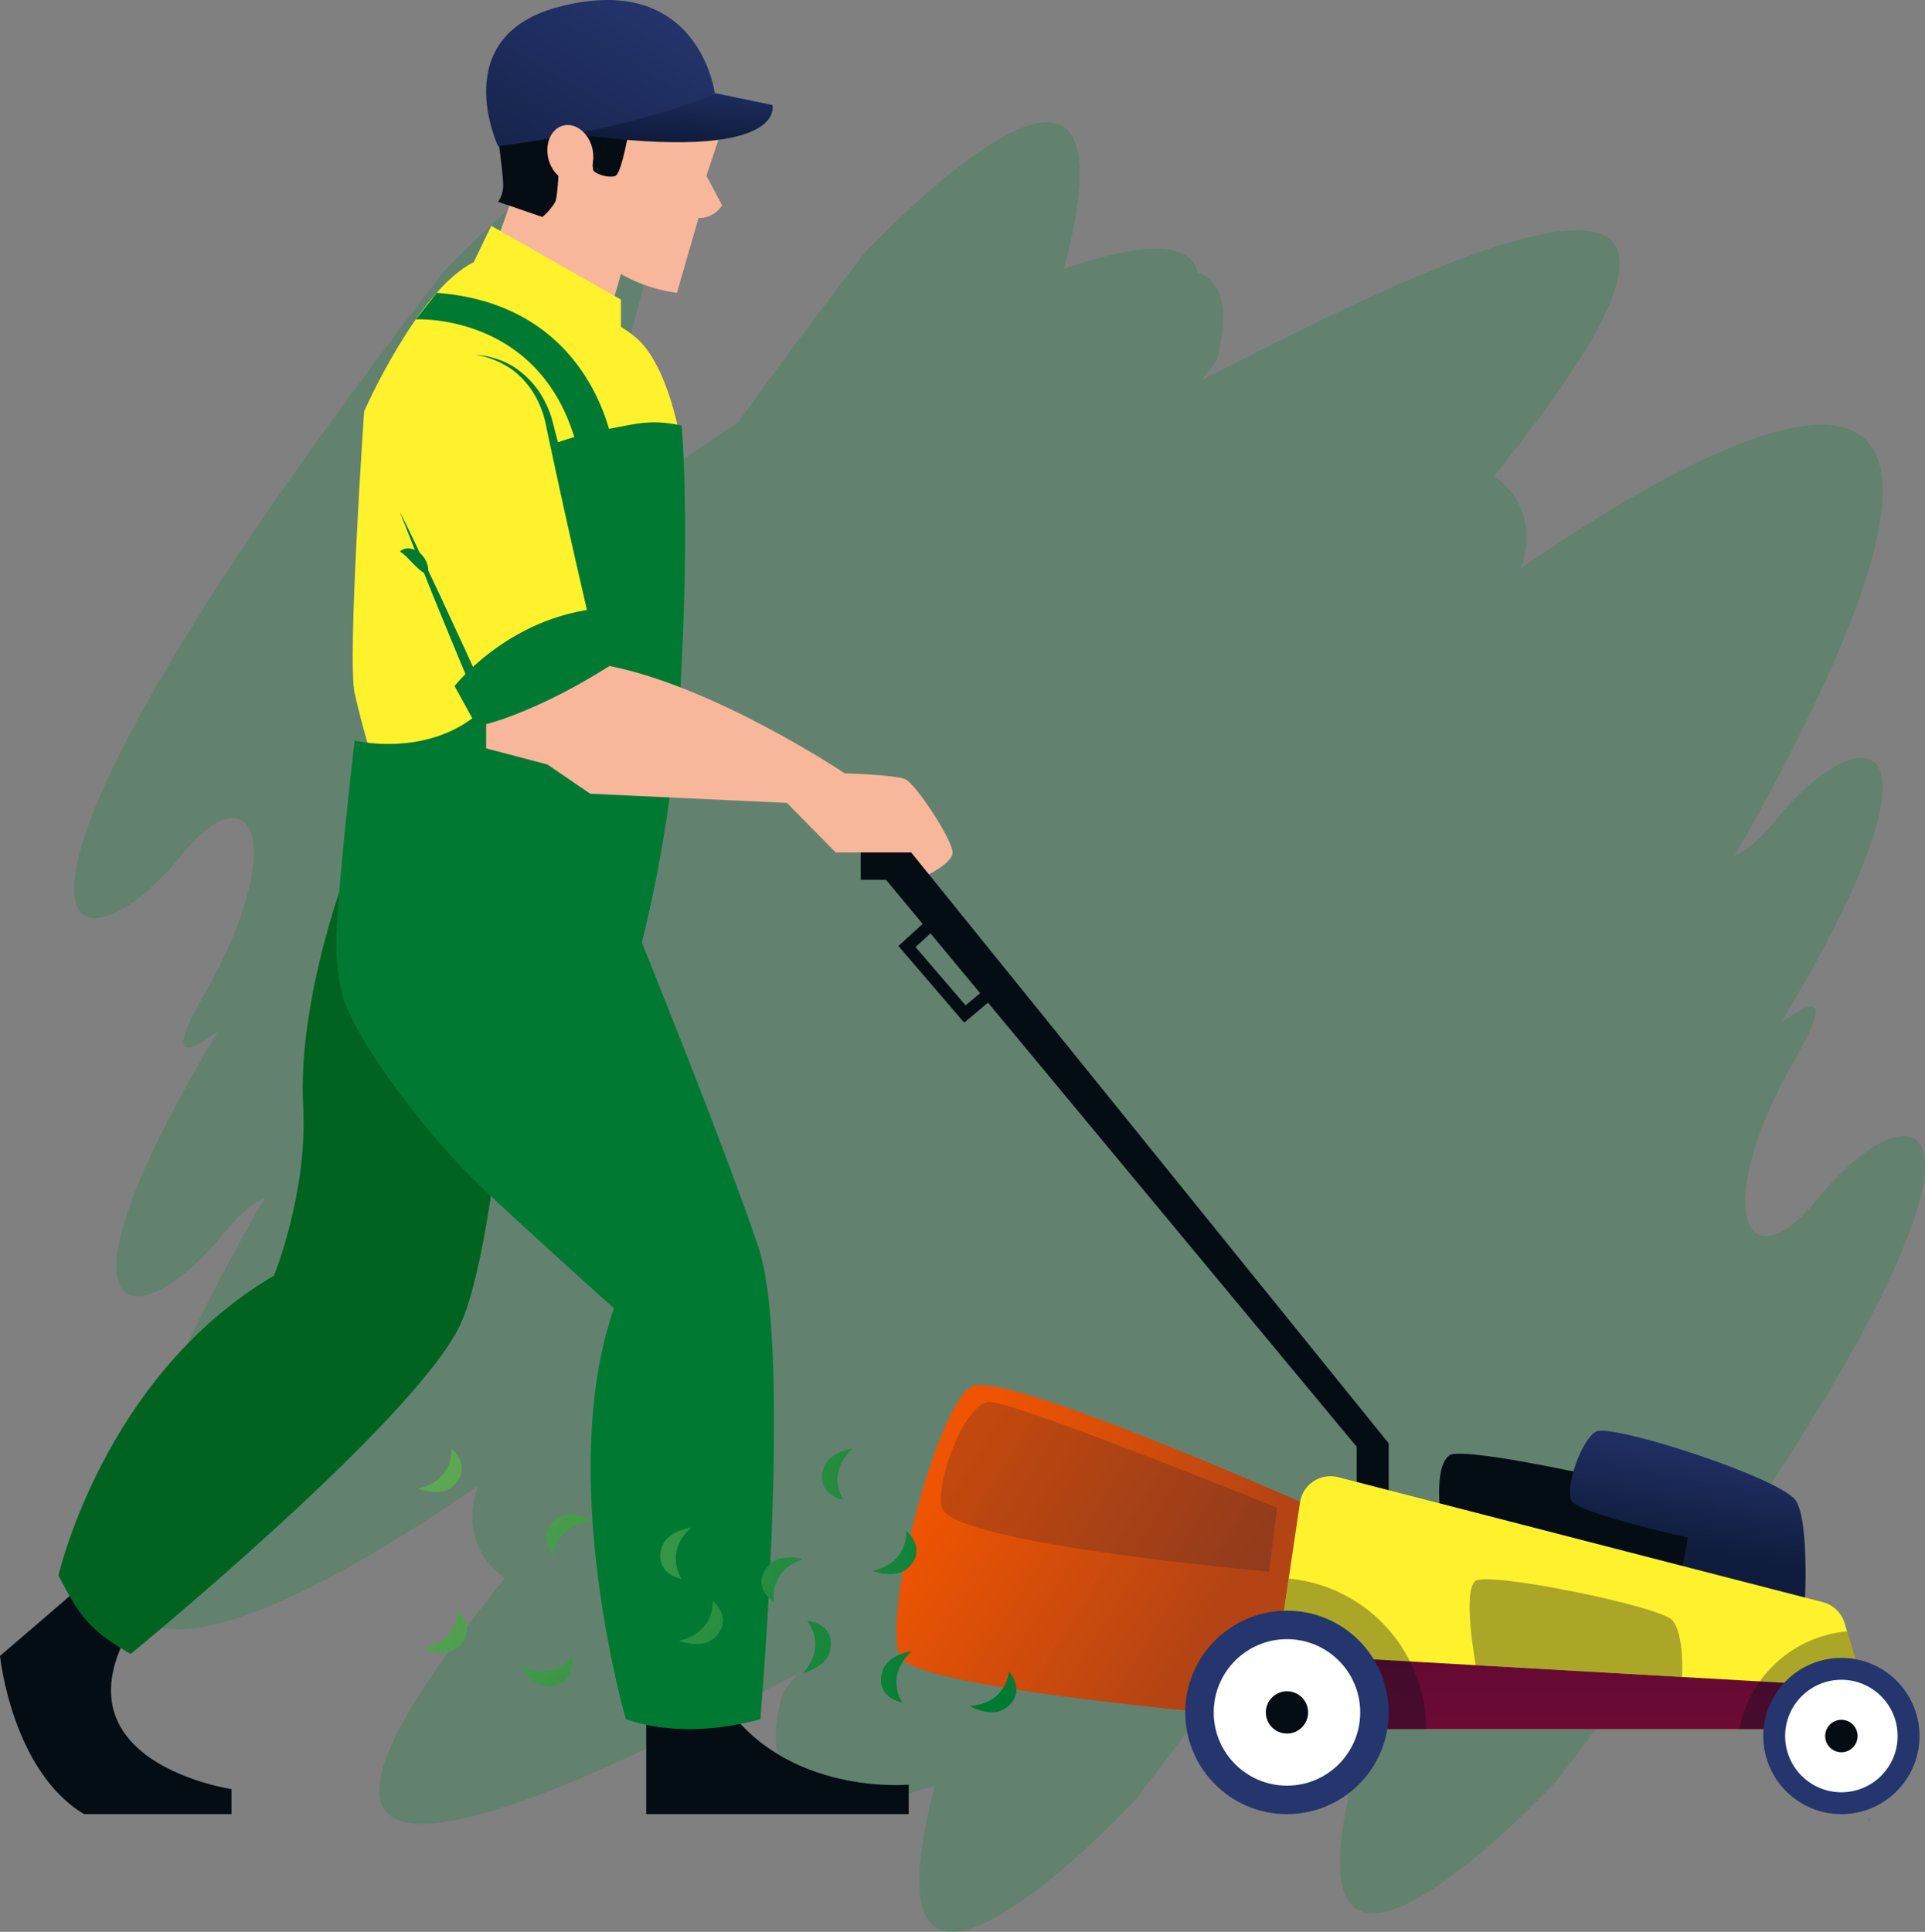<svg id="Component_8_1" data-name="Component 8 – 1" xmlns="http://www.w3.org/2000/svg" xmlns:xlink="http://www.w3.org/1999/xlink" width="279.769" height="280.752" viewBox="0 0 279.769 280.752">
  <rect x="0" y="0" width="279.769" height="280.752" fill="#808080" stroke="none"/>
  <defs>
    <linearGradient id="linear-gradient" x1="0.738" y1="0.579" x2="0.015" y2="0.284" gradientUnits="objectBoundingBox">
      <stop offset="0" stop-color="#f8b79b"/>
      <stop offset="0.99" stop-color="#f8b79b"/>
    </linearGradient>
    <linearGradient id="linear-gradient-2" x1="-0.203" y1="1.27" x2="0.777" y2="0.172" gradientUnits="objectBoundingBox">
      <stop offset="0" stop-color="#0f1c3d"/>
      <stop offset="1" stop-color="#25356d"/>
    </linearGradient>
    <linearGradient id="linear-gradient-3" x1="0.489" y1="0.692" x2="0.792" y2="-0.39" xlink:href="#linear-gradient-2"/>
    <linearGradient id="linear-gradient-4" x1="2.384" y1="1.307" x2="-1.204" y2="-0.229" xlink:href="#linear-gradient"/>
    <linearGradient id="linear-gradient-5" x1="0.418" y1="0.372" x2="0.102" y2="-0.437" xlink:href="#linear-gradient"/>
    <linearGradient id="linear-gradient-6" x1="0.721" y1="0.693" x2="0.109" y2="0.408" gradientUnits="objectBoundingBox">
      <stop offset="0" stop-color="#b44414"/>
      <stop offset="1" stop-color="#ee5402"/>
    </linearGradient>
    <linearGradient id="linear-gradient-7" x1="0.499" y1="0.635" x2="0.657" y2="-0.029" xlink:href="#linear-gradient-2"/>
    <linearGradient id="linear-gradient-8" x1="0.559" y1="-3.033" x2="0.488" y2="1.555" gradientUnits="objectBoundingBox">
      <stop offset="0" stop-color="#4d0628"/>
      <stop offset="1" stop-color="#6f0b37"/>
    </linearGradient>
    <linearGradient id="linear-gradient-9" x1="-9.156" y1="-4.395" x2="4.981" y2="2.687" gradientUnits="objectBoundingBox">
      <stop offset="0" stop-color="#6fb059"/>
      <stop offset="1" stop-color="#007a33"/>
    </linearGradient>
    <linearGradient id="linear-gradient-10" x1="-16.074" y1="-4.2" x2="5.124" y2="1.935" xlink:href="#linear-gradient-9"/>
    <linearGradient id="linear-gradient-11" x1="-7.667" y1="-3.956" x2="5.733" y2="3.399" xlink:href="#linear-gradient-9"/>
    <linearGradient id="linear-gradient-12" x1="-9.456" y1="-2.848" x2="9.602" y2="3.371" xlink:href="#linear-gradient-9"/>
    <linearGradient id="linear-gradient-13" x1="-10.398" y1="-5.456" x2="3.002" y2="1.901" xlink:href="#linear-gradient-9"/>
    <linearGradient id="linear-gradient-14" x1="-12.415" y1="-3.813" x2="6.64" y2="2.405" xlink:href="#linear-gradient-9"/>
    <linearGradient id="linear-gradient-15" x1="-3.12" y1="-1.603" x2="9.87" y2="5.952" xlink:href="#linear-gradient-9"/>
    <linearGradient id="linear-gradient-16" x1="-4.451" y1="-4.375" x2="6.895" y2="6.342" xlink:href="#linear-gradient-9"/>
    <linearGradient id="linear-gradient-17" x1="-4.186" y1="-2.421" x2="8.306" y2="5.469" xlink:href="#linear-gradient-9"/>
    <linearGradient id="linear-gradient-18" x1="-1.624" y1="-0.639" x2="11.776" y2="6.716" xlink:href="#linear-gradient-9"/>
    <linearGradient id="linear-gradient-19" x1="-16.649" y1="-5.195" x2="2.404" y2="1.022" xlink:href="#linear-gradient-9"/>
    <linearGradient id="linear-gradient-20" x1="-12.619" y1="-7.639" x2="-0.008" y2="0.158" xlink:href="#linear-gradient-9"/>
  </defs>
  <path id="Path_1138" data-name="Path 1138" d="M539.01,459.909c-10.162,12.412-15.611,1.343-2.919-20.8,4.846-8.45,3.075-8.929-2.182-5.048,26.4-43.79,11.91-45.138-1.054-29.1-2.161,2.637-4.105,4.211-5.711,4.847,4.059-6.969,7.985-14.355,11.7-22.138,28.771-60.3-11.687-41.163-42.7-19.665,1.968-6,.069-10.532-3.922-13.383q1.168-1.478,2.376-3.009c47.21-59.736-23.908-21.479-44.863-10.976q1.072-1.384,2.141-2.761c1.994-7.374.785-11.578-2.728-12.879-1.236-4.984-9.325-3.952-19.445-.5,12.312-46.565-29.025-2.238-29.025-2.238-6.917,8.946-13.021,17.139-18.394,24.629-16.829,10.553-25.235,23.145-13.854-19.254,12.7-47.3-28.908-2.683-28.908-2.683-74.685,96.606-54.957,105.663-37.869,84.531,10.162-12.412,15.61-1.342,2.916,20.8-4.847,8.449-3.074,8.929,2.182,5.049-26.4,43.79-11.911,45.138,1.056,29.1,2.158-2.637,4.1-4.211,5.708-4.846-4.058,6.969-7.984,14.354-11.7,22.138-28.77,60.3,11.687,41.164,42.694,19.664-1.967,6-.07,10.532,3.922,13.382q-1.165,1.478-2.376,3.009c-47.208,59.737,23.909,21.48,44.865,10.977q-1.072,1.385-2.142,2.761c-1.993,7.373-.785,11.578,2.728,12.878,1.237,4.984,9.325,3.953,19.447.5-12.312,46.565,29.024,2.238,29.024,2.238,6.917-8.945,13.021-17.139,18.395-24.629,16.827-10.554,25.234-23.145,13.854,19.254-12.695,47.3,28.907,2.683,28.907,2.683C575.825,447.835,556.1,438.776,539.01,459.909Z" transform="translate(-275.069 -285.435)" fill="#008838" opacity="0.238"/>
  <g id="Group_207" data-name="Group 207">
    <g id="Group_206" data-name="Group 206">
      <g id="Group_204" data-name="Group 204">
        <g id="Group_198" data-name="Group 198">
          <path id="Path_927" data-name="Path 927" d="M180.344,264.765c-.652.632-12.884,11.109-12.884,11.109s1.692,16.646,12.213,22.993h21.433v-3.638s-26.044-3.845-14.615-23.477Z" transform="translate(-167.46 -35.219)" fill="#040d14"/>
          <path id="Path_928" data-name="Path 928" d="M240.758,196.023l-24.069,3.952c-2.43,4.831-9.284,24.085-8.449,39.339C208.922,251.776,204,263.9,204,263.9c-24.724,14.524-31.328,43.588-31.328,43.588,2.988,5.7,4.322,7.9,10.5,11.395,0,0,41.2-33.753,47.852-47.759S240.758,196.023,240.758,196.023Z" transform="translate(-164.178 -78.518)" fill="#006320"/>
          <path id="Path_929" data-name="Path 929" d="M201.941,220.117s-1.648-5.219-2.746-10.162S200.569,169,200.569,169s7.69-17.577,15.929-21.7c0,0,20.048,6.865,24.442,11.809s5.767,15.1,5.767,15.1l-6.042,45.9Z" transform="translate(-147.648 -109.203)" fill="#fff22d"/>
          <path id="Path_930" data-name="Path 930" d="M242.146,148.817l1.715-5.141s-1.715-18.7-16.848-18.7-14.279,12.708-14.279,12.708l.857,15.277-1.713,4.855,16.276,10.708,1.571-5.426a22.439,22.439,0,0,0,8.138,2.733L241,154.955a3.885,3.885,0,0,0,3.426-1.855Z" transform="translate(-139.482 -123.273)" fill="url(#linear-gradient)"/>
          <path id="Path_931" data-name="Path 931" d="M211.986,147.3l6.43,2.207A8.669,8.669,0,0,0,220.3,147.3c.4-.945.593-6.666.593-6.666l4.921.223a4.563,4.563,0,0,0,0,1.848c.243.517,2.093,1.17,3.167.856,1.2-.349,2.588-10.18,2.588-10.18L211.7,136.043s1.084,7.519,1.02,8.958A4.27,4.27,0,0,1,211.986,147.3Z" transform="translate(-139.591 -117.973)" fill="#040d14"/>
          <g id="Group_197" data-name="Group 197" transform="translate(70.654)">
            <path id="Path_932" data-name="Path 932" d="M212.55,145.189s22.911-2.911,31.488-7.727c0,0-2.29-17.854-22.636-12.547C204.982,129.2,212.55,145.189,212.55,145.189Z" transform="translate(-210.809 -123.929)" fill="url(#linear-gradient-2)"/>
            <path id="Path_933" data-name="Path 933" d="M247.424,133.963s2.339,8.451-28.688,4.226c0,0,14.025-2.836,20.308-5.957Z" transform="translate(-205.816 -118.7)" fill="url(#linear-gradient-3)"/>
            <ellipse id="Ellipse_8" data-name="Ellipse 8" cx="3.28" cy="4.18" rx="3.28" ry="4.18" transform="translate(8.035 19.041) rotate(-14.076)" fill="url(#linear-gradient-4)"/>
          </g>
          <path id="Path_934" data-name="Path 934" d="M209.7,149.348l2.546-5.279,18.846,10.708V162.2S215.151,156.482,209.7,149.348Z" transform="translate(-140.852 -111.244)" fill="#fff22d"/>
          <path id="Path_935" data-name="Path 935" d="M225.083,277.284v14.679h38.148v-4.287s-17.807,1.689-26.9-11.95Z" transform="translate(-131.164 -28.315)" fill="#040d14"/>
          <path id="Path_936" data-name="Path 936" d="M258.758,288.661c-4.968-14.689-16.913-44.175-16.913-44.175a207.526,207.526,0,0,0,5.767-40.221c1.143-23.273,0-34.925,0-34.925-4.477-1-6.723-.222-10.549.466-1.764-6.084-7.488-18.44-25.037-19.767L209,153.9s17.461-.975,23.017,17.1c-1.8.526-2.895.958-2.895.958s1.185,16.511-5.682,31.889S200.1,215.1,200.1,215.1s-2.205,18.677-2.572,27.19a31.651,31.651,0,0,0,.931,10.319c1.617,5.16,10.589,18.683,21.8,29.059,9.16,8.477,17.529,15.947,17.529,15.947-8.529,24.4,1.729,59.73,1.729,59.73,6.11,2.015,12.667,1.791,19.539,0C259.059,357.346,263.724,303.349,258.758,288.661Z" transform="translate(-148.553 -107.483)" fill="#007a33"/>
        </g>
        <g id="Group_201" data-name="Group 201" transform="translate(58.109 51.563)">
          <g id="Group_200" data-name="Group 200">
            <path id="Path_937" data-name="Path 937" d="M203.112,178.346l11.812,27.071s13.06-4.073,17.067-9.447l-7.18-30.518s-1.63-8.813-10.7-9.887" transform="translate(-203.112 -155.565)" fill="#fff22d"/>
            <path id="Path_938" data-name="Path 938" d="M203.112,178.347c1.1,2.207,2.155,4.43,3.211,6.653s2.129,4.443,3.159,6.679l3.1,6.7,3.058,6.722-.944-.43a71.09,71.09,0,0,0,8.979-3.741,34.051,34.051,0,0,0,4.159-2.419,15.132,15.132,0,0,0,3.444-3.079l-.153.738c-1.773-7.621-3.524-15.249-5.176-22.895l-1.234-5.734c-.21-.945-.381-1.944-.611-2.821a14.825,14.825,0,0,0-1.033-2.637,12.336,12.336,0,0,0-3.62-4.352,12.9,12.9,0,0,0-5.333-2.171,12.169,12.169,0,0,1,5.594,1.786,12.981,12.981,0,0,1,4.111,4.324,14.486,14.486,0,0,1,1.248,2.756c.311,1,.51,1.925.773,2.875l1.452,5.683c1.928,7.577,3.76,15.174,5.566,22.776a.893.893,0,0,1-.153.737,16.066,16.066,0,0,1-3.881,3.468,35.525,35.525,0,0,1-4.38,2.508c-1.5.748-3.025,1.413-4.577,2.015s-3.1,1.165-4.712,1.664l-.011,0a.768.768,0,0,1-.932-.434l-2.847-6.813-2.81-6.831c-.939-2.275-1.835-4.57-2.746-6.857S203.986,180.651,203.112,178.347Z" transform="translate(-203.112 -155.565)" fill="#007a33"/>
            <path id="Path_939" data-name="Path 939" d="M210.809,191.776v3.511l8.891,2.336,6.242,4.256,28.585,1.333,7.092,7.2H272.58l.934,3.974s5.084-2.145,5.084-3.974-5.372-10-6.877-10.642-8.813-.861-8.813-.861-18.706-12.535-34.188-15.6C223.48,186.686,216.507,190.215,210.809,191.776Z" transform="translate(-198.264 -138.089)" fill="url(#linear-gradient-5)"/>
            <path id="Path_940" data-name="Path 940" d="M244.207,199.939v3.973h3.678l68.4,82.393v6.865l4.658.981v-8.336l-69.4-85.876Z" transform="translate(-177.227 -127.615)" fill="#040d14"/>
            <g id="Group_199" data-name="Group 199" transform="translate(72.46 81.173)">
              <path id="Path_941" data-name="Path 941" d="M257.132,221.255l-9.563-11.142,5.2-4.745,9.559,11.515Zm-7.074-10.99,7.277,8.48,2.479-2.086-7.225-8.7Z" transform="translate(-247.569 -205.368)" fill="#040d14"/>
            </g>
            <path id="Path_942" data-name="Path 942" d="M296.088,263.294s-1.226-7.806,1.221-9.528,41.914,7.216,43.733,9.528,1.855,11.83,1.855,11.83Z" transform="translate(-144.741 -93.848)" fill="#040d14"/>
            <path id="Path_943" data-name="Path 943" d="M312.976,267.453s-49.555-22.416-54.63-19.828-13.425,34.614-10.272,39.463,56.088,9,56.088,9Z" transform="translate(-175.228 -97.709)" fill="url(#linear-gradient-6)"/>
            <path id="Path_944" data-name="Path 944" d="M251.584,264.464c-1.268-3.149,3.126-15.531,6.9-15.531s41.723,15.373,41.723,15.373l-1.143,9.287S253.662,269.624,251.584,264.464Z" transform="translate(-172.72 -96.754)" fill="#0f1c3d" opacity="0.2"/>
            <path id="Path_945" data-name="Path 945" d="M307.672,261.673c-.96-1.837,1.356-8.762,3.543-10.039s26.975,6.761,29.074,10.039,1.221,16.594,1.221,16.594l-18.568-2.321,1.649-8.919S308.631,263.51,307.672,261.673Z" transform="translate(-137.392 -95.138)" fill="url(#linear-gradient-7)"/>
            <path id="Path_946" data-name="Path 946" d="M285.107,259.385l-4.446,29.962a2.6,2.6,0,0,0,2.569,2.978h82.184a2.6,2.6,0,0,0,2.486-3.346l-3.638-12.071a4.484,4.484,0,0,0-3.173-3.05L290.664,255.7A4.485,4.485,0,0,0,285.107,259.385Z" transform="translate(-154.283 -92.582)" fill="#fff22d"/>
            <path id="Path_947" data-name="Path 947" d="M299.407,277.237s-2.046-10.935,0-12.27,26.751,3.687,28.554,5.726,1.42,8.254,1.42,8.254Z" transform="translate(-143.03 -86.794)" fill="#000e20" opacity="0.33"/>
            <path id="Path_948" data-name="Path 948" d="M281.843,271.4l-1.182,7.965a2.6,2.6,0,0,0,2.569,2.978h82.184A2.6,2.6,0,0,0,367.9,279l-.823-2.735Z" transform="translate(-154.283 -82.602)" fill="url(#linear-gradient-8)"/>
            <path id="Path_949" data-name="Path 949" d="M341.5,280.266l-3.278-10.878a17.569,17.569,0,0,0-15.666,14.224H339.01A2.6,2.6,0,0,0,341.5,280.266Z" transform="translate(-127.879 -83.87)" fill="#000e20" opacity="0.33"/>
            <path id="Path_950" data-name="Path 950" d="M283.468,264.687,280.661,283.6a2.6,2.6,0,0,0,2.569,2.978h20.2A21.984,21.984,0,0,0,283.468,264.687Z" transform="translate(-154.283 -86.831)" fill="#000e20" opacity="0.33"/>
            <path id="Path_951" data-name="Path 951" d="M203.112,173.272a1.831,1.831,0,0,1,1.676-.388,2.952,2.952,0,0,1,1.477.839,3.432,3.432,0,0,1,.833,1.376,3.07,3.07,0,0,1,.055,1.63,6.244,6.244,0,0,1-1.252-.887c-.347-.29-.631-.588-.908-.861l-.8-.828A5.731,5.731,0,0,0,203.112,173.272Z" transform="translate(-203.112 -144.687)" fill="#007a33"/>
          </g>
          <path id="Path_952" data-name="Path 952" d="M207.991,189.5s8.563-10.961,22.872-11.39l1.571,7.307s-15.966,9.838-21.394,9.623Z" transform="translate(-200.039 -141.362)" fill="#007a33"/>
        </g>
        <g id="Group_202" data-name="Group 202" transform="translate(172.258 234.079)">
          <circle id="Ellipse_9" data-name="Ellipse 9" cx="14.785" cy="14.785" r="14.785" fill="#25356d"/>
          <circle id="Ellipse_10" data-name="Ellipse 10" cx="10.646" cy="10.646" r="10.646" transform="translate(4.138 4.138)" fill="#fff"/>
          <circle id="Ellipse_11" data-name="Ellipse 11" cx="3.071" cy="3.071" r="3.071" transform="translate(11.713 11.713)" fill="#040d14"/>
        </g>
        <g id="Group_203" data-name="Group 203" transform="translate(256.264 240.943)">
          <circle id="Ellipse_12" data-name="Ellipse 12" cx="11.353" cy="11.353" r="11.353" fill="#25356d"/>
          <circle id="Ellipse_13" data-name="Ellipse 13" cx="8.175" cy="8.175" r="8.175" transform="translate(3.178 3.178)" fill="#fff"/>
          <circle id="Ellipse_14" data-name="Ellipse 14" cx="2.358" cy="2.358" r="2.358" transform="translate(8.995 8.995)" fill="#040d14"/>
        </g>
      </g>
      <g id="Group_205" data-name="Group 205" transform="translate(60.757 210.496)">
        <path id="Path_953" data-name="Path 953" d="M237.186,269.378s-.971-4.518,4.215-6.342c0,0-3.072-.849-4.746.655C235.624,264.619,234.1,266.963,237.186,269.378Z" transform="translate(-185.45 -246.954)" fill="url(#linear-gradient-9)"/>
        <path id="Path_954" data-name="Path 954" d="M239.622,268.44s3.071,3.454-.544,7.6c0,0,3.092-.776,3.807-2.911C243.325,271.814,243.495,269.023,239.622,268.44Z" transform="translate(-183.106 -243.4)" fill="url(#linear-gradient-10)"/>
        <path id="Path_955" data-name="Path 955" d="M232.882,266.636s.482,4.6-4.868,5.856c0,0,2.963,1.172,4.789-.145C233.926,271.535,235.689,269.368,232.882,266.636Z" transform="translate(-190.075 -244.536)" fill="url(#linear-gradient-11)"/>
        <path id="Path_956" data-name="Path 956" d="M229.466,267.623s-2.684-3.762,1.351-7.494c0,0-3.156.44-4.1,2.486C226.145,263.873,225.679,266.629,229.466,267.623Z" transform="translate(-191.133 -248.635)" fill="url(#linear-gradient-12)"/>
        <path id="Path_957" data-name="Path 957" d="M250.146,260.4s.482,4.6-4.869,5.856c0,0,2.963,1.17,4.789-.147C251.19,265.3,252.953,263.135,250.146,260.4Z" transform="translate(-179.201 -248.462)" fill="url(#linear-gradient-13)"/>
        <path id="Path_958" data-name="Path 958" d="M243.882,260.573s-2.686-3.762,1.351-7.5c0,0-3.157.442-4.1,2.487C240.558,256.823,240.094,259.579,243.882,260.573Z" transform="translate(-182.054 -253.077)" fill="url(#linear-gradient-14)"/>
        <path id="Path_959" data-name="Path 959" d="M210.344,267.495s.152,4.621-5.278,5.491c0,0,2.872,1.382,4.787.2C211.031,272.458,212.947,270.422,210.344,267.495Z" transform="translate(-204.53 -243.995)" fill="url(#linear-gradient-15)"/>
        <path id="Path_960" data-name="Path 960" d="M221.342,271.61s-2.57,3.843-7.489,1.385c0,0,1.529,2.8,3.775,2.953C219.008,276.045,221.751,275.505,221.342,271.61Z" transform="translate(-198.995 -241.403)" fill="url(#linear-gradient-16)"/>
        <path id="Path_961" data-name="Path 961" d="M217.17,264.883s.342-4.608,5.833-4.895c0,0-2.707-1.68-4.738-.711C217.015,259.876,214.895,261.695,217.17,264.883Z" transform="translate(-197.54 -249.361)" fill="url(#linear-gradient-17)"/>
        <path id="Path_962" data-name="Path 962" d="M209.605,253.077s.482,4.6-4.868,5.856c0,0,2.963,1.172,4.789-.145C210.649,257.978,212.412,255.809,209.605,253.077Z" transform="translate(-204.737 -253.077)" fill="url(#linear-gradient-18)"/>
        <path id="Path_963" data-name="Path 963" d="M249.139,278.655s-2.686-3.762,1.351-7.5c0,0-3.157.442-4.1,2.487C245.816,274.9,245.349,277.661,249.139,278.655Z" transform="translate(-178.743 -241.687)" fill="url(#linear-gradient-19)"/>
        <path id="Path_964" data-name="Path 964" d="M259.625,272.944s-.214,4.617-5.695,5.056c0,0,2.753,1.605,4.756.579C259.918,277.946,261.988,276.068,259.625,272.944Z" transform="translate(-173.751 -240.563)" fill="url(#linear-gradient-20)"/>
      </g>
    </g>
    <path id="Path_965" data-name="Path 965" d="M334.128,286.17c.039-.033.073-.07.111-.106-.065.143-.132.287-.215.432C334.062,286.392,334.1,286.284,334.128,286.17Z" transform="translate(-62.544 -21.803)" fill="#006320"/>
  </g>
</svg>
